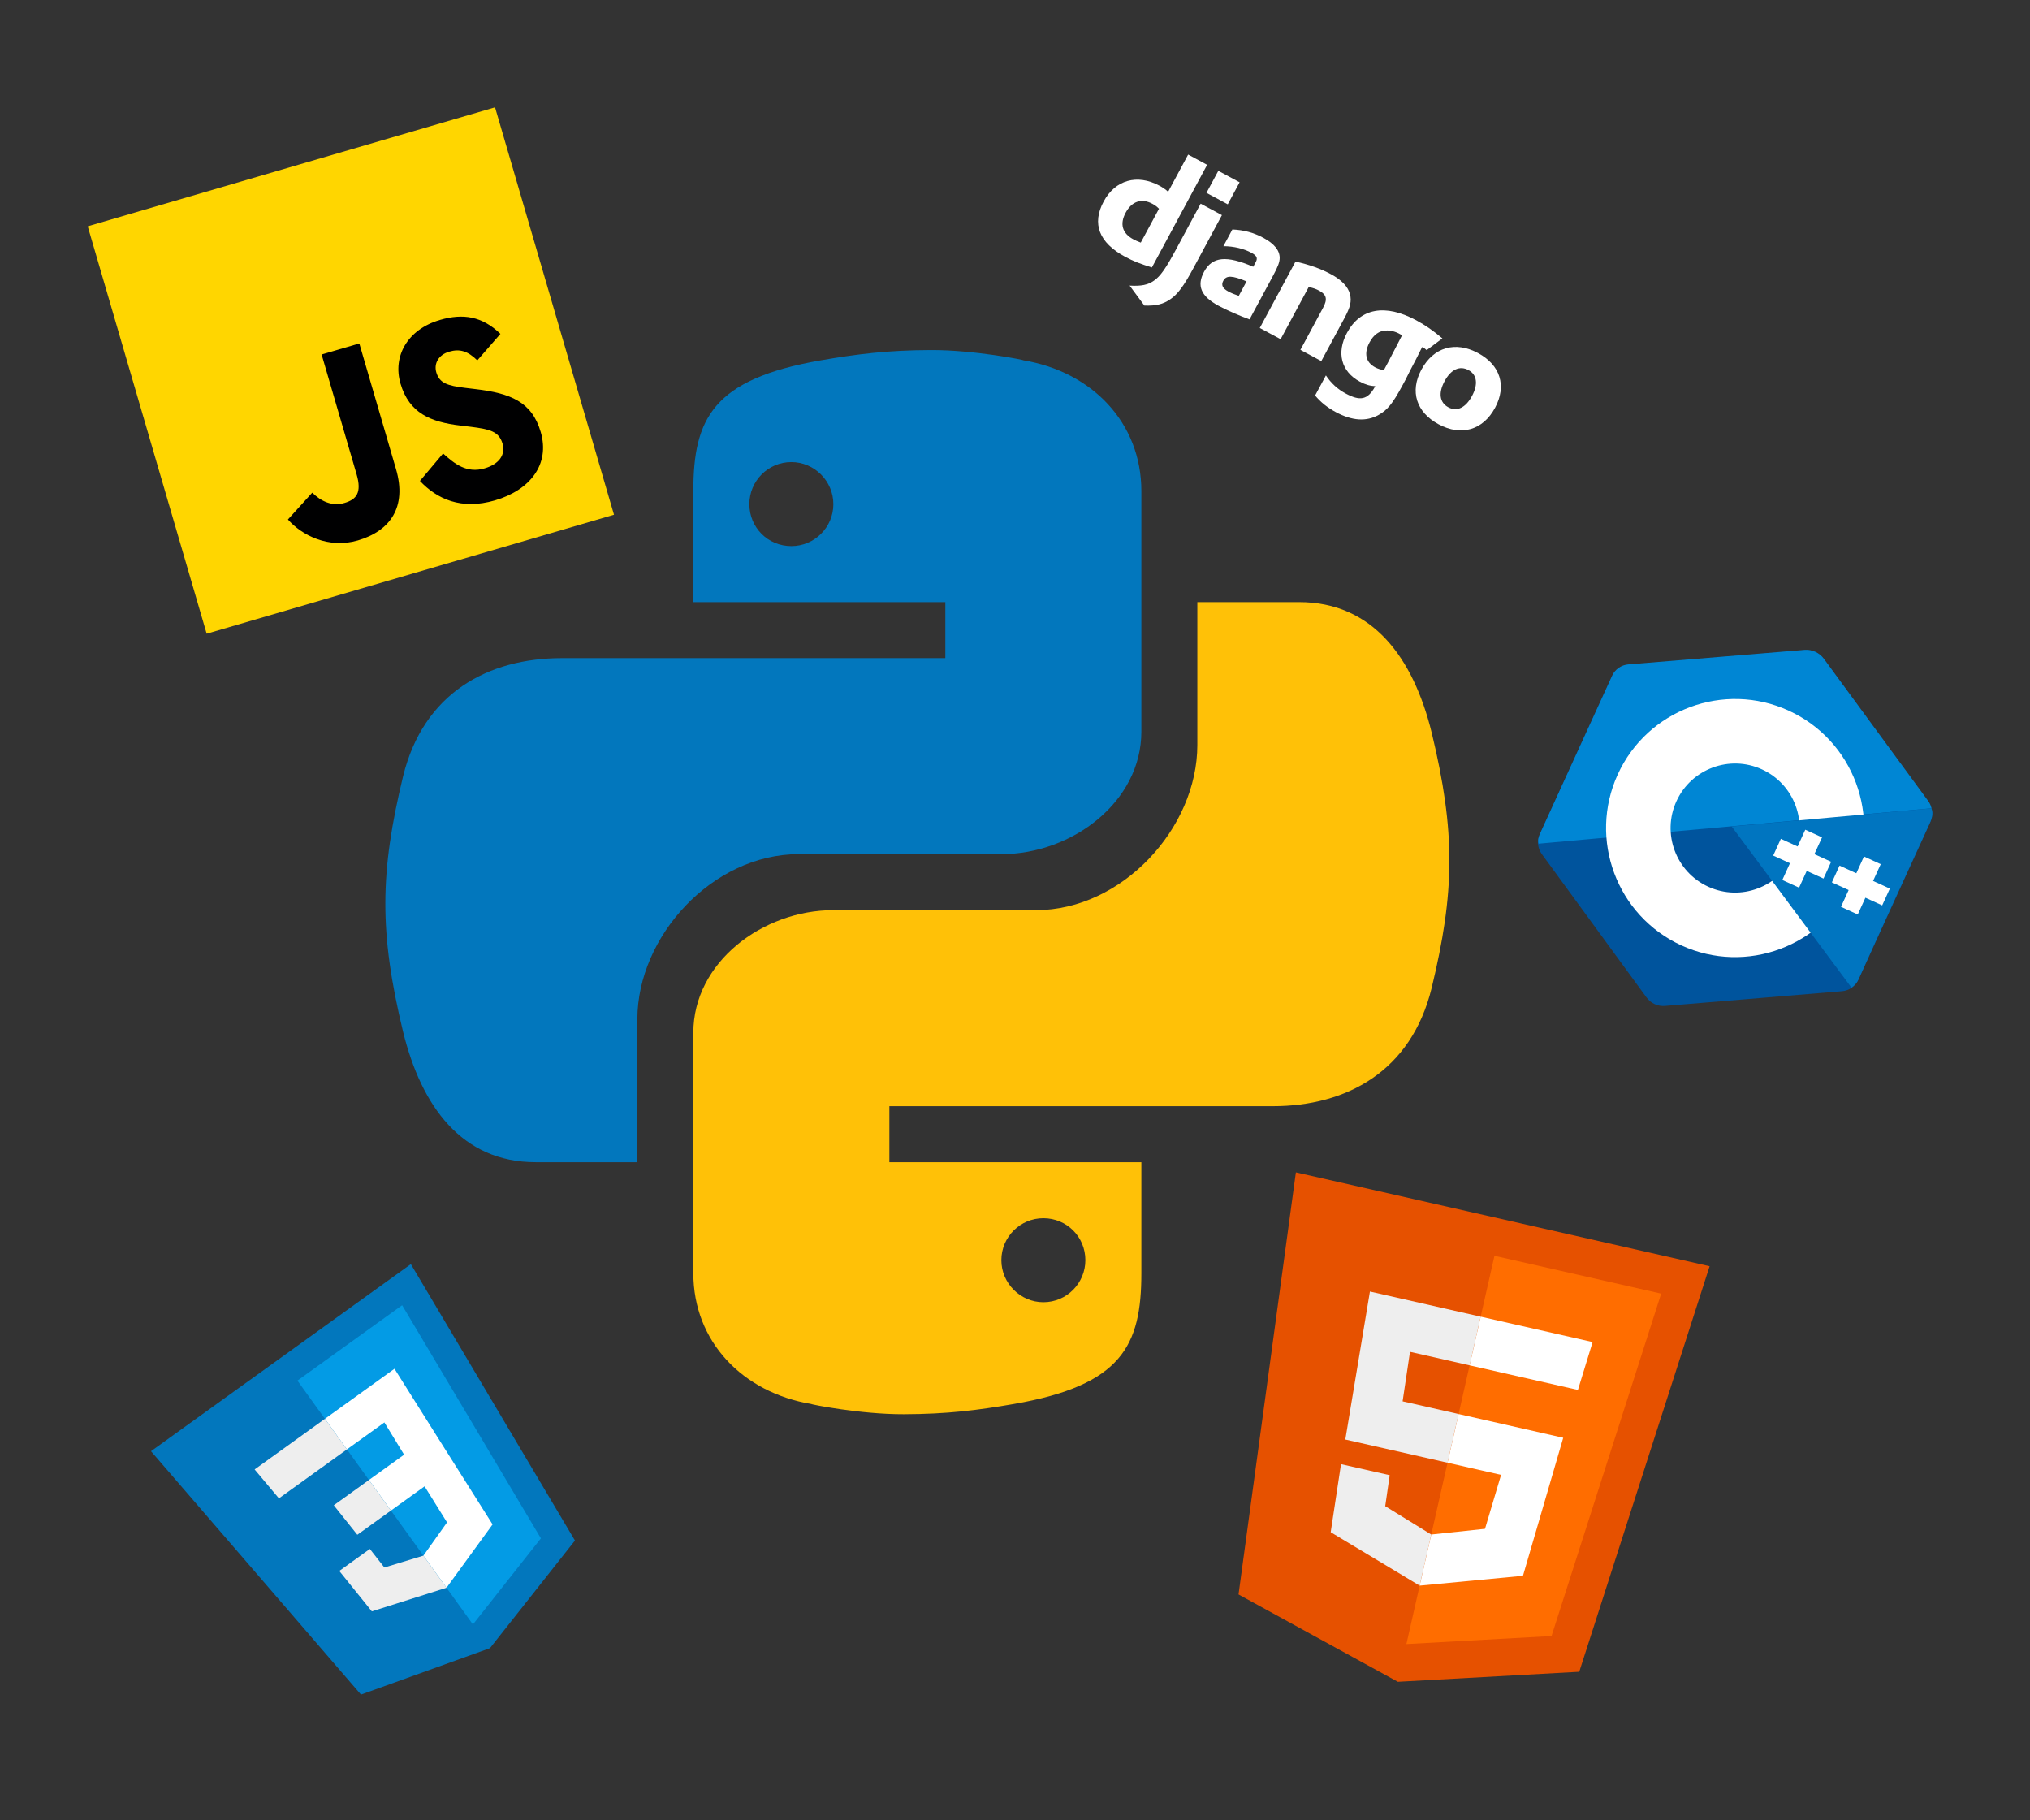 <!-- Original Django Color #004D40 -->
<svg width="725" height="650" viewBox="0 0 725 650" fill="none" xmlns="http://www.w3.org/2000/svg">
<rect x="0" y="0" width="725" height="650" fill="#333333" stroke="none"/>
<g clip-path="url(#clip0)">
<path fill-rule="evenodd" clip-rule="evenodd" d="M644.726 232.161C647.28 231.949 649.783 233.093 651.292 235.161C658.762 245.387 681.239 276.165 688.712 286.393C690.225 288.459 690.514 291.139 689.472 293.42C684.321 304.696 668.819 338.634 663.669 349.91C662.627 352.191 660.412 353.728 657.858 353.94C645.238 354.989 607.258 358.152 594.634 359.2C592.08 359.413 589.577 358.269 588.068 356.201C580.598 345.975 558.121 315.197 550.648 304.969C549.139 302.901 548.849 300.225 549.891 297.943C555.042 286.667 570.544 252.729 575.695 241.453C576.737 239.172 578.951 237.636 581.505 237.423C594.123 236.373 632.109 233.212 644.726 232.161Z" fill="#00549D"/>
<path fill-rule="evenodd" clip-rule="evenodd" d="M549.475 301.263C549.165 299.833 549.514 298.769 550.136 297.407C555.257 286.197 570.67 252.454 575.792 241.241C576.828 238.971 579.034 237.446 581.578 237.24C594.148 236.207 631.981 233.096 644.552 232.06C647.097 231.851 649.832 233.129 651.34 235.19C658.79 245.367 681.173 275.809 688.623 285.986C689.223 286.811 689.59 287.64 689.811 288.614L549.475 301.263Z" fill="#0086D4"/>
<path fill-rule="evenodd" clip-rule="evenodd" d="M638.828 253.764C661.964 264.332 672.167 291.693 661.599 314.828C651.031 337.964 623.67 348.167 600.535 337.599C577.399 327.031 567.196 299.67 577.764 276.535C588.332 253.399 615.693 243.197 638.828 253.764ZM629.255 274.723C640.821 280.006 645.925 293.686 640.64 305.255C635.357 316.821 621.674 321.924 610.108 316.64C598.542 311.357 593.44 297.674 598.723 286.108C604.007 274.539 617.686 269.438 629.255 274.723Z" fill="white"/>
<path fill-rule="evenodd" clip-rule="evenodd" d="M689.791 288.641C690.676 290.793 689.65 292.959 688.866 294.674C683.676 306.037 668.818 338.312 663.751 349.73C663.221 350.921 662.259 351.991 661.242 352.663L618.463 295.125L689.791 288.641Z" fill="#0075C0"/>
<path fill-rule="evenodd" clip-rule="evenodd" d="M644.743 296.273L650.731 299.008L642.526 316.973L636.538 314.237L644.743 296.273ZM665.702 305.846L671.69 308.581L663.484 326.546L657.496 323.811L665.702 305.846Z" fill="white"/>
<path fill-rule="evenodd" clip-rule="evenodd" d="M636.02 299.526L653.984 307.731L651.249 313.72L633.285 305.514L636.02 299.526ZM656.979 309.099L674.943 317.305L672.208 323.293L654.243 315.087L656.979 309.099Z" fill="white"/>
</g>
<path d="M332.47 125C316.92 125.05 306.14 126.42 293.11 128.67C254.63 135.37 247.62 149.44 247.62 175.37V215H337.62V235H244.2H200.7C174.34 235 151.27 247.42 143.96 277.19C135.7 311.36 135.33 332.76 143.96 368.44C150.51 395.05 164.94 415 191.31 415H227.63V363.96C227.63 334.3 254.49 305 285.27 305H357.63C382.86 305 407.63 286.38 407.63 261.23V175.37C407.63 150.98 390.04 132.74 365.45 128.65C366.06 128.59 347.89 124.94 332.47 125ZM282.63 165C290.84 165 297.63 171.77 297.63 180.02C297.63 188.35 290.84 195 282.63 195C274.26 195 267.63 188.36 267.63 180.02C267.63 171.8 274.26 165 282.63 165Z" fill="#0277BD"/>
<path d="M322.78 505C338.33 504.95 349.11 503.58 362.14 501.33C400.62 494.63 407.63 480.56 407.63 454.63V415H317.63V395H411.06H454.56C480.92 395 503.99 382.58 511.3 352.81C519.56 318.64 519.93 297.24 511.3 261.56C504.74 234.95 490.31 215 463.94 215H427.62V266.04C427.62 295.7 400.76 325 369.98 325H297.62C272.39 325 247.62 343.62 247.62 368.77V454.63C247.62 479.02 265.21 497.26 289.8 501.35C289.19 501.41 307.36 505.06 322.78 505ZM372.63 465C364.42 465 357.63 458.23 357.63 449.98C357.63 441.65 364.42 435 372.63 435C381 435 387.63 441.64 387.63 449.98C387.63 458.2 380.99 465 372.63 465Z" fill="#FFC107"/>
<g clip-path="url(#clip1)">
<path d="M610.577 452.152L462.816 418.631L442.332 569.35L499.231 600.536L564.018 596.955L610.577 452.152Z" fill="#E65100"/>
<path d="M533.738 448.429L502.288 587.064L554.117 584.199L593.277 461.936L533.738 448.429Z" fill="#FF6D00"/>
<path d="M516.978 522.31L520.922 504.926L558.296 513.405L543.916 562.693L507.02 566.203L511.161 547.951L530.359 545.908L536.1 526.648L516.978 522.31V522.31ZM563.544 496.317L568.791 479.229L528.809 470.159L524.865 487.542L563.544 496.317Z" fill="white"/>
<path d="M511.161 547.951L507.02 566.203L475.251 547.115L478.935 522.818L496.319 526.762L494.723 537.824L511.161 547.951ZM503.57 482.711L524.865 487.542L528.809 470.159L489.261 461.187L480.472 514.028L516.978 522.31L520.921 504.926L500.93 500.391L503.57 482.711Z" fill="#EEEEEE"/>
</g>
<g clip-path="url(#clip2)">
<path d="M146.732 451.4L53.93 518.201L128.919 605.109L174.991 588.52L205.344 550.096L146.732 451.4Z" fill="#0277BD"/>
<path d="M106.225 492.989L168.9 580.059L193.183 549.32L143.619 466.072L106.225 492.989Z" fill="#039BE5"/>
<path d="M140.887 488.758L116.049 506.637L123.908 517.554L137.282 507.927L144.322 519.435L131.766 528.472L139.625 539.39L151.635 530.745L159.658 543.617L151.217 555.494L159.469 566.958L175.924 544.34L155.24 511.576L140.887 488.758Z" fill="white"/>
<path d="M116.049 506.637L123.908 517.554L99.615 535.041L90.938 524.712L116.049 506.637ZM119.211 537.51L127.616 548.035L139.625 539.39L131.766 528.472L119.211 537.51ZM132.091 553.101L121.173 560.96L132.798 575.383L159.469 566.958L151.217 555.494L137.276 559.728L132.091 553.101Z" fill="#EEEEEE"/>
</g>
<g clip-path="url(#clip3)">
<path d="M73.809 226.283L31.326 80.809L176.8 38.326L219.283 183.8L73.809 226.283Z" fill="#FFD600"/>
<path d="M158.242 161.924C162.364 165.649 166.674 169.114 173.111 167.234C178.518 165.655 180.57 162.139 179.484 158.421C178.185 153.972 174.79 153.249 168.085 152.396L164.418 151.958C153.841 150.714 146.121 147.539 143.035 136.972C140.191 127.234 145.482 117.645 157.132 114.243C165.428 111.821 172.227 112.953 178.724 119.222L170.462 128.682C167.061 125.342 164.186 124.476 160.44 125.57C156.617 126.686 154.901 129.806 155.822 132.958C156.959 136.853 159.844 137.721 166.145 138.499L169.812 138.937C182.284 140.421 189.948 143.419 193.116 154.265C196.529 165.952 189.17 175.052 176.78 178.67C164.661 182.209 156.004 178.137 149.974 171.728L158.242 161.924ZM111.52 175.927C114.634 178.991 118.564 180.9 123.033 179.595C127.309 178.347 129.276 175.939 127.359 169.372L114.863 126.583L128.331 122.65L141.431 167.508C145.405 181.114 139.321 189.609 127.796 192.975C117.382 196.016 107.806 191.156 102.829 185.496L111.52 175.927Z" fill="#000001"/>
</g>
<g clip-path="url(#clip4)">
<path fill-rule="evenodd" clip-rule="evenodd" d="M431.121 58.856L411.388 95.508C407.093 94.145 404.891 93.333 401.787 91.662C392.494 86.647 389.888 79.891 394.178 71.924C398.312 64.246 406.127 62.028 414.083 66.311C415.318 66.976 416.205 67.577 417.186 68.483L424.337 55.203L431.121 58.856ZM413.925 74.54C413.188 73.77 412.508 73.277 411.566 72.769C407.717 70.697 404.229 71.843 402.015 75.956C399.86 79.959 400.798 83.312 404.696 85.411C405.54 85.865 406.249 86.187 407.418 86.626L413.925 74.54V74.54Z" fill="#fff"/>
<path fill-rule="evenodd" clip-rule="evenodd" d="M436.401 76.825L426.074 96.005C422.834 102.022 420.593 105.107 417.927 106.887C415.402 108.619 412.961 109.256 408.703 109.117L403.433 101.984C407.633 102.231 410.005 101.728 412.177 100.18C414.423 98.611 416.346 95.867 419.877 89.308L428.805 72.727L436.404 76.819L436.401 76.825Z" fill="#fff"/>
<path d="M442.715 65.098L435.112 61.005L430.879 68.868L438.481 72.961L442.715 65.098Z" fill="#fff"/>
<path fill-rule="evenodd" clip-rule="evenodd" d="M440.131 81.936C444.285 82.109 447.815 83.101 451.249 84.95C455.078 87.011 457.027 89.418 457.032 92.075C457.036 93.561 456.432 95.169 454.704 98.377L446.267 114.048C442.661 112.746 438.255 110.833 435.163 109.168C428.914 105.804 427.325 102.04 430.02 97.035C432.935 91.621 438.006 91.125 447.582 95.253L448.495 93.557C449.249 92.157 448.841 91.284 446.96 90.271C444.207 88.788 440.672 87.924 436.928 87.905L440.131 81.936ZM445.2 100.483C440 98.322 437.964 98.265 436.884 100.271C436.076 101.772 436.618 102.972 438.653 104.068C439.766 104.667 440.836 105.116 442.419 105.647L445.2 100.483Z" fill="#fff"/>
<path fill-rule="evenodd" clip-rule="evenodd" d="M462.687 93.396C467.75 94.548 471.678 95.945 475.356 97.925C479.176 99.982 481.449 102.391 482.133 105.051C482.773 107.556 482.276 109.659 480.168 113.575L471.893 128.944L464.432 124.928L472.539 109.871C474.159 106.863 473.79 105.221 471.132 103.79C470.115 103.243 469.139 102.848 467.391 102.505L457.365 121.126L449.916 117.116L462.687 93.396V93.396Z" fill="#fff"/>
<path fill-rule="evenodd" clip-rule="evenodd" d="M473.54 134.056C475.446 136.899 477.762 138.984 480.582 140.502C485.57 143.187 488.433 142.96 491.09 138.025L491.172 137.874C489.291 137.826 487.63 137.335 485.662 136.276C478.99 132.683 477.239 125.957 481.062 118.857C485.811 110.037 494.698 108.396 505.808 114.377C509.071 116.134 511.899 118.11 515.142 120.835L509.525 125.026C507.714 123.535 509.393 124.876 507.945 123.906L507.509 124.715L505.845 128.043L503.614 132.304C503.092 133.391 502.524 134.446 502.002 135.533L500.863 137.649C497.282 144.3 495.427 146.427 492.413 148.128C488.011 150.625 482.9 150.285 477.069 147.145C474.101 145.547 471.775 143.715 469.683 141.221L473.54 134.056V134.056ZM500.756 119.718L500.51 119.585L499.959 119.289C498.508 118.444 496.559 117.91 494.962 118.03C492.572 118.108 490.597 119.519 489.135 122.235C487.049 126.11 487.736 129.34 491.095 131.149C492.133 131.707 493.084 131.961 494.224 132.19L494.525 131.631L495.665 129.515C496.155 128.605 496.648 127.57 497.218 126.512L499.094 122.909L500.428 120.315L500.751 119.715L500.756 119.718Z" fill="#fff"/>
<path fill-rule="evenodd" clip-rule="evenodd" d="M527.888 126.082C535.867 130.378 538.148 137.813 533.954 145.603C529.653 153.591 521.88 155.862 513.788 151.505C505.801 147.205 503.463 139.744 507.631 132.002C511.972 123.973 519.747 121.699 527.888 126.082ZM517.258 145.429C520.321 147.079 523.438 145.624 525.71 141.404C527.955 137.233 527.53 133.808 524.47 132.16C521.302 130.454 518.183 131.908 515.911 136.128C513.642 140.349 514.154 143.758 517.258 145.429Z" fill="#fff"/>
</g>
<defs>
<clipPath id="clip0">
<rect width="158" height="158" fill="white" transform="translate(580.646 191) rotate(24.55)"/>
</clipPath>
<clipPath id="clip1">
<rect width="213.904" height="213.904" fill="white" transform="translate(437.324 390) rotate(12.782)"/>
</clipPath>
<clipPath id="clip2">
<rect width="161.427" height="161.427" fill="white" transform="translate(25 518.307) rotate(-35.747)"/>
</clipPath>
<clipPath id="clip3">
<rect width="202.067" height="202.067" fill="white" transform="translate(0 63.644) rotate(-16.28)"/>
</clipPath>
<clipPath id="clip4">
<rect width="158" height="158" fill="white" transform="translate(432.903) rotate(28.299)"/>
</clipPath>
</defs>
</svg>
